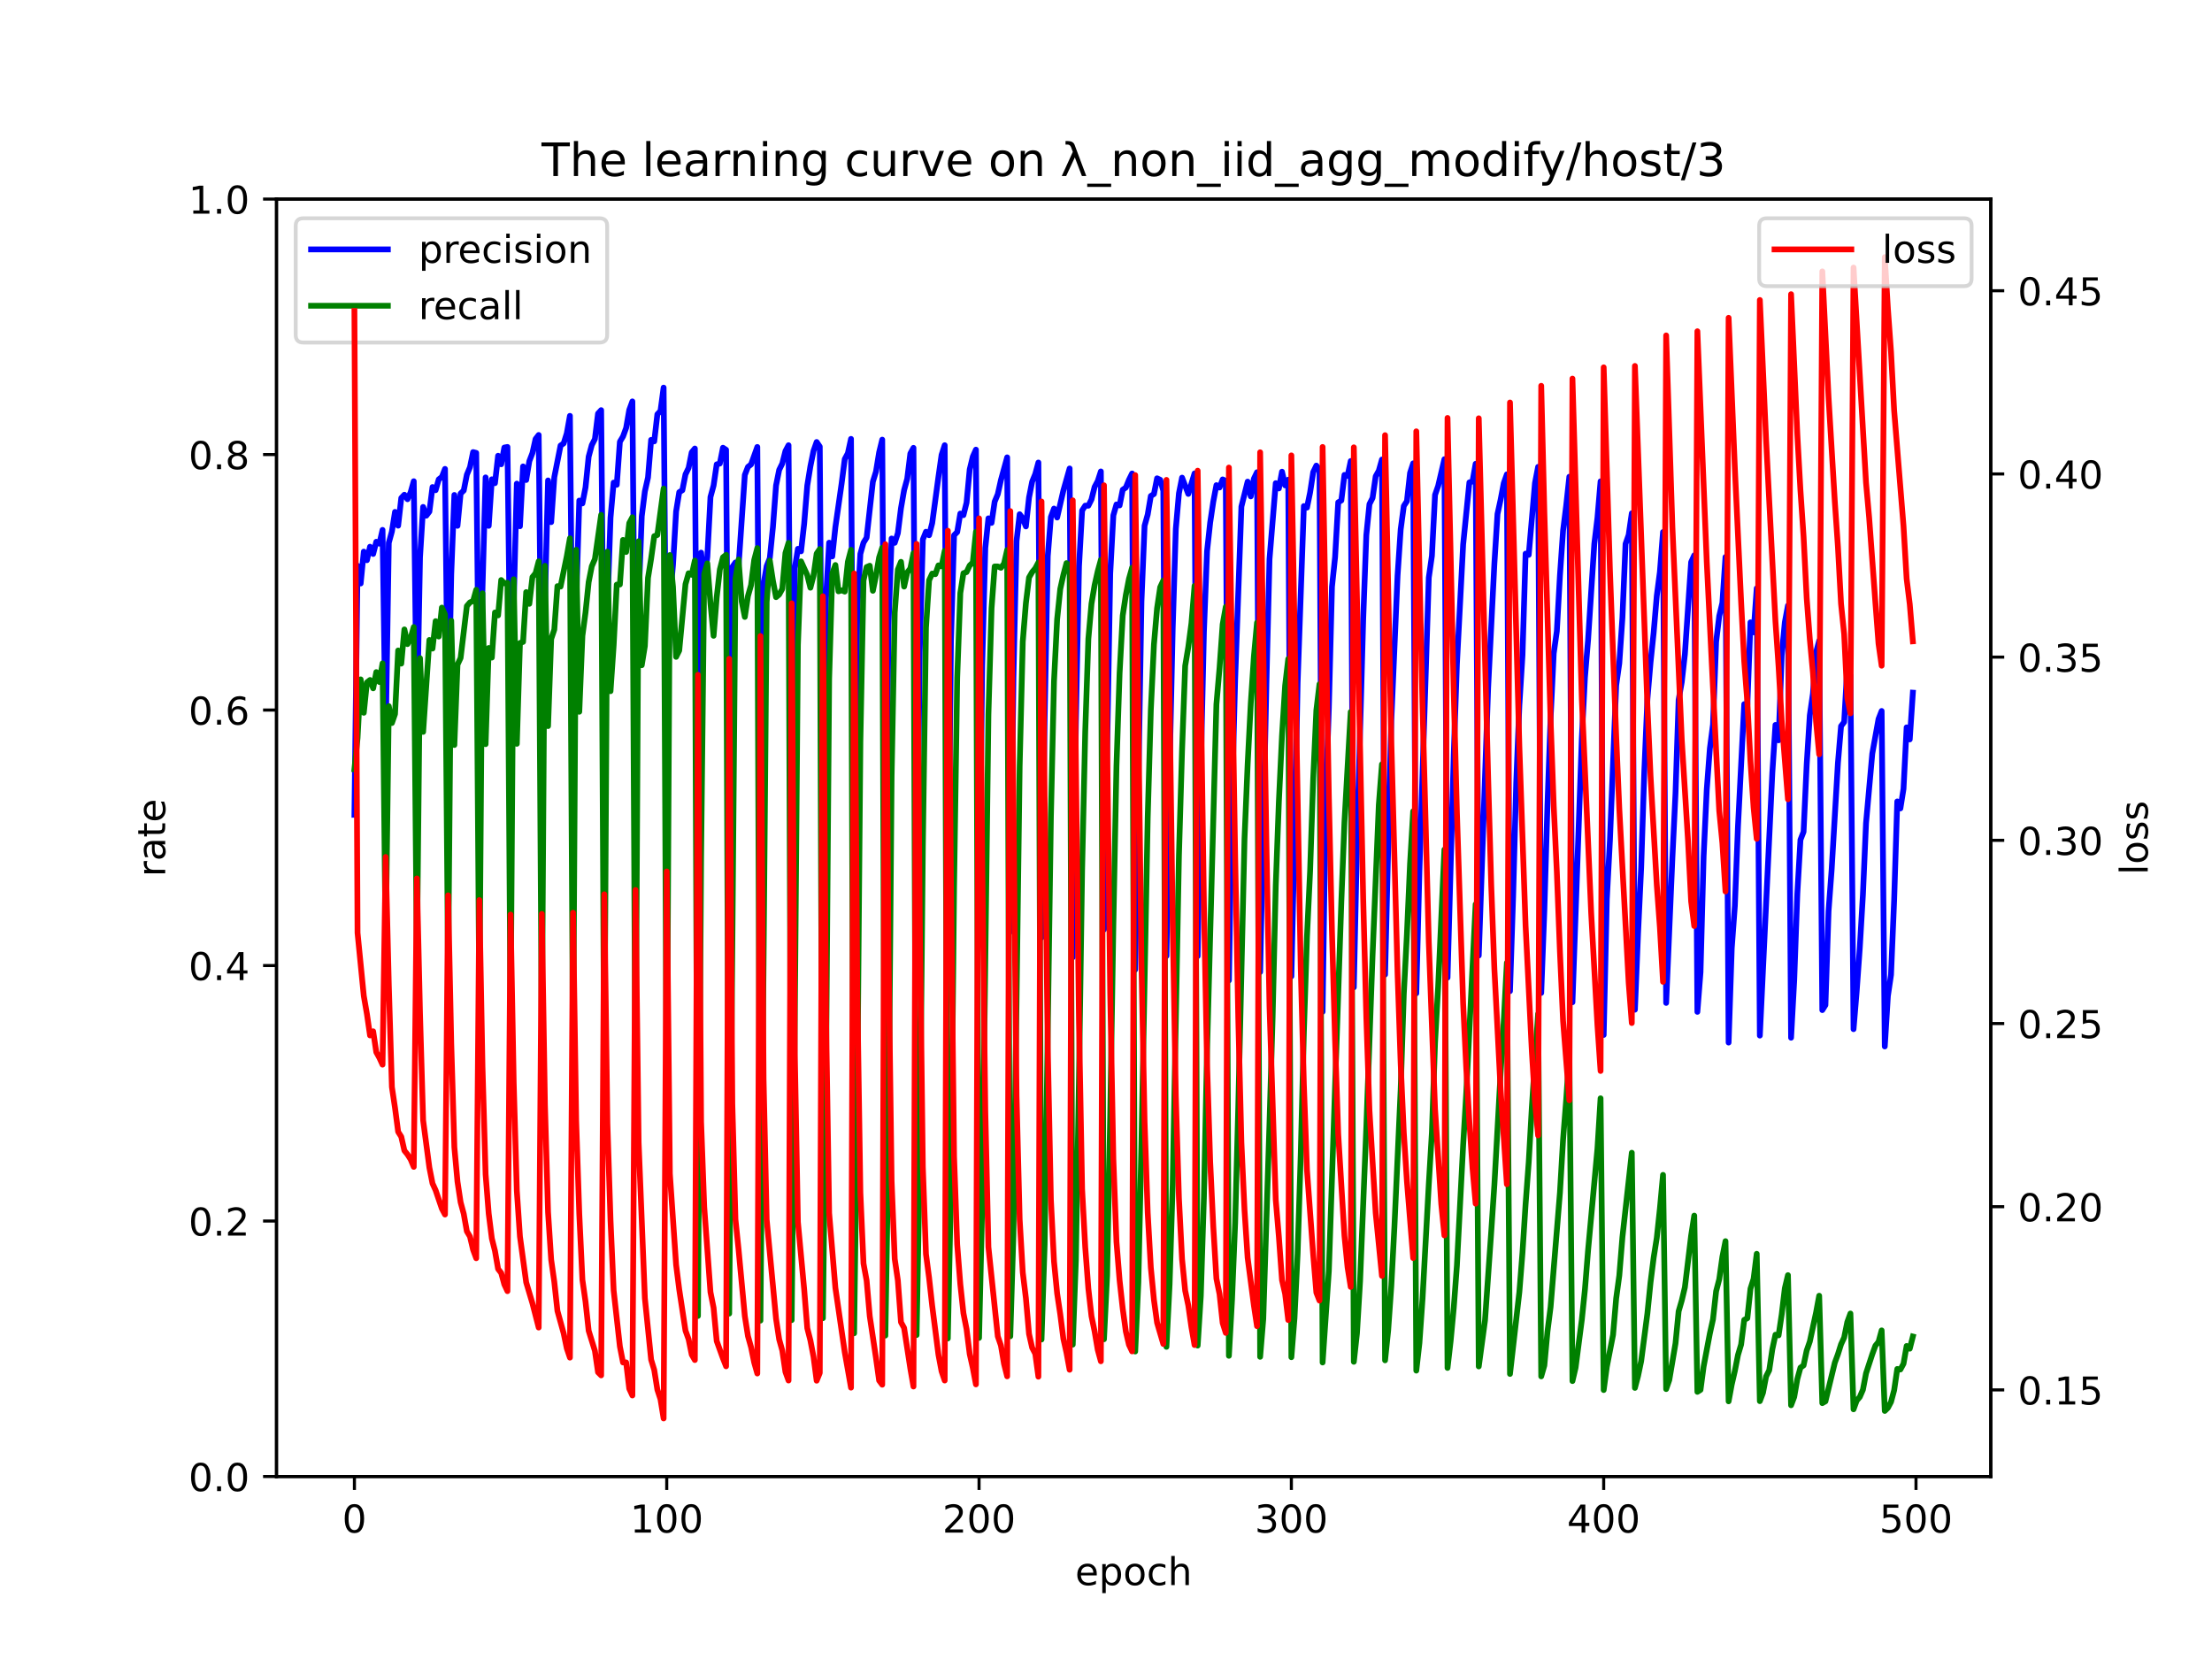 <?xml version="1.0" encoding="utf-8" standalone="no"?>
<!DOCTYPE svg PUBLIC "-//W3C//DTD SVG 1.1//EN"
  "http://www.w3.org/Graphics/SVG/1.1/DTD/svg11.dtd">
<!-- Created with matplotlib (https://matplotlib.org/) -->
<svg height="432pt" version="1.1" viewBox="0 0 576 432" width="576pt" xmlns="http://www.w3.org/2000/svg" xmlns:xlink="http://www.w3.org/1999/xlink">
 <defs>
  <style type="text/css">*{stroke-linecap:butt;stroke-linejoin:round;}</style>
 </defs>
 <g id="figure_1">
  <g id="patch_1">
   <path d="M 0 432 
L 576 432 
L 576 0 
L 0 0 
z
" style="fill:#ffffff;"/>
  </g>
  <g id="axes_1">
   <g id="patch_2">
    <path d="M 72 384.48 
L 518.4 384.48 
L 518.4 51.84 
L 72 51.84 
z
" style="fill:#ffffff;"/>
   </g>
   <g id="matplotlib.axis_1">
    <g id="xtick_1">
     <g id="line2d_1">
      <defs>
       <path d="M 0 0 
L 0 3.5 
" id="m6da5dc5a84" style="stroke:#000000;stroke-width:0.8;"/>
      </defs>
      <g>
       <use style="stroke:#000000;stroke-width:0.8;" x="92.291" xlink:href="#m6da5dc5a84" y="384.48"/>
      </g>
     </g>
     <g id="text_1">
      <!-- 0 -->
      <g transform="translate(89.11 399.078)scale(0.1 -0.1)">
       <defs>
        <path d="M 31.781 66.406 
Q 24.172 66.406 20.328 58.906 
Q 16.5 51.422 16.5 36.375 
Q 16.5 21.391 20.328 13.891 
Q 24.172 6.391 31.781 6.391 
Q 39.453 6.391 43.281 13.891 
Q 47.125 21.391 47.125 36.375 
Q 47.125 51.422 43.281 58.906 
Q 39.453 66.406 31.781 66.406 
z
M 31.781 74.219 
Q 44.047 74.219 50.516 64.516 
Q 56.984 54.828 56.984 36.375 
Q 56.984 17.969 50.516 8.266 
Q 44.047 -1.422 31.781 -1.422 
Q 19.531 -1.422 13.062 8.266 
Q 6.594 17.969 6.594 36.375 
Q 6.594 54.828 13.062 64.516 
Q 19.531 74.219 31.781 74.219 
z
" id="DejaVuSans-48"/>
       </defs>
       <use xlink:href="#DejaVuSans-48"/>
      </g>
     </g>
    </g>
    <g id="xtick_2">
     <g id="line2d_2">
      <g>
       <use style="stroke:#000000;stroke-width:0.8;" x="173.617" xlink:href="#m6da5dc5a84" y="384.48"/>
      </g>
     </g>
     <g id="text_2">
      <!-- 100 -->
      <g transform="translate(164.073 399.078)scale(0.1 -0.1)">
       <defs>
        <path d="M 12.406 8.297 
L 28.516 8.297 
L 28.516 63.922 
L 10.984 60.406 
L 10.984 69.391 
L 28.422 72.906 
L 38.281 72.906 
L 38.281 8.297 
L 54.391 8.297 
L 54.391 0 
L 12.406 0 
z
" id="DejaVuSans-49"/>
       </defs>
       <use xlink:href="#DejaVuSans-49"/>
       <use x="63.623" xlink:href="#DejaVuSans-48"/>
       <use x="127.246" xlink:href="#DejaVuSans-48"/>
      </g>
     </g>
    </g>
    <g id="xtick_3">
     <g id="line2d_3">
      <g>
       <use style="stroke:#000000;stroke-width:0.8;" x="254.943" xlink:href="#m6da5dc5a84" y="384.48"/>
      </g>
     </g>
     <g id="text_3">
      <!-- 200 -->
      <g transform="translate(245.4 399.078)scale(0.1 -0.1)">
       <defs>
        <path d="M 19.188 8.297 
L 53.609 8.297 
L 53.609 0 
L 7.328 0 
L 7.328 8.297 
Q 12.938 14.109 22.625 23.891 
Q 32.328 33.688 34.812 36.531 
Q 39.547 41.844 41.422 45.531 
Q 43.312 49.219 43.312 52.781 
Q 43.312 58.594 39.234 62.25 
Q 35.156 65.922 28.609 65.922 
Q 23.969 65.922 18.812 64.312 
Q 13.672 62.703 7.812 59.422 
L 7.812 69.391 
Q 13.766 71.781 18.938 73 
Q 24.125 74.219 28.422 74.219 
Q 39.75 74.219 46.484 68.547 
Q 53.219 62.891 53.219 53.422 
Q 53.219 48.922 51.531 44.891 
Q 49.859 40.875 45.406 35.406 
Q 44.188 33.984 37.641 27.219 
Q 31.109 20.453 19.188 8.297 
z
" id="DejaVuSans-50"/>
       </defs>
       <use xlink:href="#DejaVuSans-50"/>
       <use x="63.623" xlink:href="#DejaVuSans-48"/>
       <use x="127.246" xlink:href="#DejaVuSans-48"/>
      </g>
     </g>
    </g>
    <g id="xtick_4">
     <g id="line2d_4">
      <g>
       <use style="stroke:#000000;stroke-width:0.8;" x="336.27" xlink:href="#m6da5dc5a84" y="384.48"/>
      </g>
     </g>
     <g id="text_4">
      <!-- 300 -->
      <g transform="translate(326.726 399.078)scale(0.1 -0.1)">
       <defs>
        <path d="M 40.578 39.312 
Q 47.656 37.797 51.625 33 
Q 55.609 28.219 55.609 21.188 
Q 55.609 10.406 48.188 4.484 
Q 40.766 -1.422 27.094 -1.422 
Q 22.516 -1.422 17.656 -0.516 
Q 12.797 0.391 7.625 2.203 
L 7.625 11.719 
Q 11.719 9.328 16.594 8.109 
Q 21.484 6.891 26.812 6.891 
Q 36.078 6.891 40.938 10.547 
Q 45.797 14.203 45.797 21.188 
Q 45.797 27.641 41.281 31.266 
Q 36.766 34.906 28.719 34.906 
L 20.219 34.906 
L 20.219 43.016 
L 29.109 43.016 
Q 36.375 43.016 40.234 45.922 
Q 44.094 48.828 44.094 54.297 
Q 44.094 59.906 40.109 62.906 
Q 36.141 65.922 28.719 65.922 
Q 24.656 65.922 20.016 65.031 
Q 15.375 64.156 9.812 62.312 
L 9.812 71.094 
Q 15.438 72.656 20.344 73.438 
Q 25.25 74.219 29.594 74.219 
Q 40.828 74.219 47.359 69.109 
Q 53.906 64.016 53.906 55.328 
Q 53.906 49.266 50.438 45.094 
Q 46.969 40.922 40.578 39.312 
z
" id="DejaVuSans-51"/>
       </defs>
       <use xlink:href="#DejaVuSans-51"/>
       <use x="63.623" xlink:href="#DejaVuSans-48"/>
       <use x="127.246" xlink:href="#DejaVuSans-48"/>
      </g>
     </g>
    </g>
    <g id="xtick_5">
     <g id="line2d_5">
      <g>
       <use style="stroke:#000000;stroke-width:0.8;" x="417.596" xlink:href="#m6da5dc5a84" y="384.48"/>
      </g>
     </g>
     <g id="text_5">
      <!-- 400 -->
      <g transform="translate(408.052 399.078)scale(0.1 -0.1)">
       <defs>
        <path d="M 37.797 64.312 
L 12.891 25.391 
L 37.797 25.391 
z
M 35.203 72.906 
L 47.609 72.906 
L 47.609 25.391 
L 58.016 25.391 
L 58.016 17.188 
L 47.609 17.188 
L 47.609 0 
L 37.797 0 
L 37.797 17.188 
L 4.891 17.188 
L 4.891 26.703 
z
" id="DejaVuSans-52"/>
       </defs>
       <use xlink:href="#DejaVuSans-52"/>
       <use x="63.623" xlink:href="#DejaVuSans-48"/>
       <use x="127.246" xlink:href="#DejaVuSans-48"/>
      </g>
     </g>
    </g>
    <g id="xtick_6">
     <g id="line2d_6">
      <g>
       <use style="stroke:#000000;stroke-width:0.8;" x="498.922" xlink:href="#m6da5dc5a84" y="384.48"/>
      </g>
     </g>
     <g id="text_6">
      <!-- 500 -->
      <g transform="translate(489.379 399.078)scale(0.1 -0.1)">
       <defs>
        <path d="M 10.797 72.906 
L 49.516 72.906 
L 49.516 64.594 
L 19.828 64.594 
L 19.828 46.734 
Q 21.969 47.469 24.109 47.828 
Q 26.266 48.188 28.422 48.188 
Q 40.625 48.188 47.75 41.5 
Q 54.891 34.812 54.891 23.391 
Q 54.891 11.625 47.562 5.094 
Q 40.234 -1.422 26.906 -1.422 
Q 22.312 -1.422 17.547 -0.641 
Q 12.797 0.141 7.719 1.703 
L 7.719 11.625 
Q 12.109 9.234 16.797 8.062 
Q 21.484 6.891 26.703 6.891 
Q 35.156 6.891 40.078 11.328 
Q 45.016 15.766 45.016 23.391 
Q 45.016 31 40.078 35.438 
Q 35.156 39.891 26.703 39.891 
Q 22.75 39.891 18.812 39.016 
Q 14.891 38.141 10.797 36.281 
z
" id="DejaVuSans-53"/>
       </defs>
       <use xlink:href="#DejaVuSans-53"/>
       <use x="63.623" xlink:href="#DejaVuSans-48"/>
       <use x="127.246" xlink:href="#DejaVuSans-48"/>
      </g>
     </g>
    </g>
    <g id="text_7">
     <!-- epoch -->
     <g transform="translate(279.972 412.757)scale(0.1 -0.1)">
      <defs>
       <path d="M 56.203 29.594 
L 56.203 25.203 
L 14.891 25.203 
Q 15.484 15.922 20.484 11.062 
Q 25.484 6.203 34.422 6.203 
Q 39.594 6.203 44.453 7.469 
Q 49.312 8.734 54.109 11.281 
L 54.109 2.781 
Q 49.266 0.734 44.188 -0.344 
Q 39.109 -1.422 33.891 -1.422 
Q 20.797 -1.422 13.156 6.188 
Q 5.516 13.812 5.516 26.812 
Q 5.516 40.234 12.766 48.109 
Q 20.016 56 32.328 56 
Q 43.359 56 49.781 48.891 
Q 56.203 41.797 56.203 29.594 
z
M 47.219 32.234 
Q 47.125 39.594 43.094 43.984 
Q 39.062 48.391 32.422 48.391 
Q 24.906 48.391 20.391 44.141 
Q 15.875 39.891 15.188 32.172 
z
" id="DejaVuSans-101"/>
       <path d="M 18.109 8.203 
L 18.109 -20.797 
L 9.078 -20.797 
L 9.078 54.688 
L 18.109 54.688 
L 18.109 46.391 
Q 20.953 51.266 25.266 53.625 
Q 29.594 56 35.594 56 
Q 45.562 56 51.781 48.094 
Q 58.016 40.188 58.016 27.297 
Q 58.016 14.406 51.781 6.484 
Q 45.562 -1.422 35.594 -1.422 
Q 29.594 -1.422 25.266 0.953 
Q 20.953 3.328 18.109 8.203 
z
M 48.688 27.297 
Q 48.688 37.203 44.609 42.844 
Q 40.531 48.484 33.406 48.484 
Q 26.266 48.484 22.188 42.844 
Q 18.109 37.203 18.109 27.297 
Q 18.109 17.391 22.188 11.75 
Q 26.266 6.109 33.406 6.109 
Q 40.531 6.109 44.609 11.75 
Q 48.688 17.391 48.688 27.297 
z
" id="DejaVuSans-112"/>
       <path d="M 30.609 48.391 
Q 23.391 48.391 19.188 42.75 
Q 14.984 37.109 14.984 27.297 
Q 14.984 17.484 19.156 11.844 
Q 23.344 6.203 30.609 6.203 
Q 37.797 6.203 41.984 11.859 
Q 46.188 17.531 46.188 27.297 
Q 46.188 37.016 41.984 42.703 
Q 37.797 48.391 30.609 48.391 
z
M 30.609 56 
Q 42.328 56 49.016 48.375 
Q 55.719 40.766 55.719 27.297 
Q 55.719 13.875 49.016 6.219 
Q 42.328 -1.422 30.609 -1.422 
Q 18.844 -1.422 12.172 6.219 
Q 5.516 13.875 5.516 27.297 
Q 5.516 40.766 12.172 48.375 
Q 18.844 56 30.609 56 
z
" id="DejaVuSans-111"/>
       <path d="M 48.781 52.594 
L 48.781 44.188 
Q 44.969 46.297 41.141 47.344 
Q 37.312 48.391 33.406 48.391 
Q 24.656 48.391 19.812 42.844 
Q 14.984 37.312 14.984 27.297 
Q 14.984 17.281 19.812 11.734 
Q 24.656 6.203 33.406 6.203 
Q 37.312 6.203 41.141 7.25 
Q 44.969 8.297 48.781 10.406 
L 48.781 2.094 
Q 45.016 0.344 40.984 -0.531 
Q 36.969 -1.422 32.422 -1.422 
Q 20.062 -1.422 12.781 6.344 
Q 5.516 14.109 5.516 27.297 
Q 5.516 40.672 12.859 48.328 
Q 20.219 56 33.016 56 
Q 37.156 56 41.109 55.141 
Q 45.062 54.297 48.781 52.594 
z
" id="DejaVuSans-99"/>
       <path d="M 54.891 33.016 
L 54.891 0 
L 45.906 0 
L 45.906 32.719 
Q 45.906 40.484 42.875 44.328 
Q 39.844 48.188 33.797 48.188 
Q 26.516 48.188 22.312 43.547 
Q 18.109 38.922 18.109 30.906 
L 18.109 0 
L 9.078 0 
L 9.078 75.984 
L 18.109 75.984 
L 18.109 46.188 
Q 21.344 51.125 25.703 53.562 
Q 30.078 56 35.797 56 
Q 45.219 56 50.047 50.172 
Q 54.891 44.344 54.891 33.016 
z
" id="DejaVuSans-104"/>
      </defs>
      <use xlink:href="#DejaVuSans-101"/>
      <use x="61.523" xlink:href="#DejaVuSans-112"/>
      <use x="125" xlink:href="#DejaVuSans-111"/>
      <use x="186.182" xlink:href="#DejaVuSans-99"/>
      <use x="241.162" xlink:href="#DejaVuSans-104"/>
     </g>
    </g>
   </g>
   <g id="matplotlib.axis_2">
    <g id="ytick_1">
     <g id="line2d_7">
      <defs>
       <path d="M 0 0 
L -3.5 0 
" id="m037c1495c1" style="stroke:#000000;stroke-width:0.8;"/>
      </defs>
      <g>
       <use style="stroke:#000000;stroke-width:0.8;" x="72" xlink:href="#m037c1495c1" y="384.48"/>
      </g>
     </g>
     <g id="text_8">
      <!-- 0.0 -->
      <g transform="translate(49.097 388.279)scale(0.1 -0.1)">
       <defs>
        <path d="M 10.688 12.406 
L 21 12.406 
L 21 0 
L 10.688 0 
z
" id="DejaVuSans-46"/>
       </defs>
       <use xlink:href="#DejaVuSans-48"/>
       <use x="63.623" xlink:href="#DejaVuSans-46"/>
       <use x="95.41" xlink:href="#DejaVuSans-48"/>
      </g>
     </g>
    </g>
    <g id="ytick_2">
     <g id="line2d_8">
      <g>
       <use style="stroke:#000000;stroke-width:0.8;" x="72" xlink:href="#m037c1495c1" y="317.952"/>
      </g>
     </g>
     <g id="text_9">
      <!-- 0.2 -->
      <g transform="translate(49.097 321.751)scale(0.1 -0.1)">
       <use xlink:href="#DejaVuSans-48"/>
       <use x="63.623" xlink:href="#DejaVuSans-46"/>
       <use x="95.41" xlink:href="#DejaVuSans-50"/>
      </g>
     </g>
    </g>
    <g id="ytick_3">
     <g id="line2d_9">
      <g>
       <use style="stroke:#000000;stroke-width:0.8;" x="72" xlink:href="#m037c1495c1" y="251.424"/>
      </g>
     </g>
     <g id="text_10">
      <!-- 0.4 -->
      <g transform="translate(49.097 255.223)scale(0.1 -0.1)">
       <use xlink:href="#DejaVuSans-48"/>
       <use x="63.623" xlink:href="#DejaVuSans-46"/>
       <use x="95.41" xlink:href="#DejaVuSans-52"/>
      </g>
     </g>
    </g>
    <g id="ytick_4">
     <g id="line2d_10">
      <g>
       <use style="stroke:#000000;stroke-width:0.8;" x="72" xlink:href="#m037c1495c1" y="184.896"/>
      </g>
     </g>
     <g id="text_11">
      <!-- 0.6 -->
      <g transform="translate(49.097 188.695)scale(0.1 -0.1)">
       <defs>
        <path d="M 33.016 40.375 
Q 26.375 40.375 22.484 35.828 
Q 18.609 31.297 18.609 23.391 
Q 18.609 15.531 22.484 10.953 
Q 26.375 6.391 33.016 6.391 
Q 39.656 6.391 43.531 10.953 
Q 47.406 15.531 47.406 23.391 
Q 47.406 31.297 43.531 35.828 
Q 39.656 40.375 33.016 40.375 
z
M 52.594 71.297 
L 52.594 62.312 
Q 48.875 64.062 45.094 64.984 
Q 41.312 65.922 37.594 65.922 
Q 27.828 65.922 22.672 59.328 
Q 17.531 52.734 16.797 39.406 
Q 19.672 43.656 24.016 45.922 
Q 28.375 48.188 33.594 48.188 
Q 44.578 48.188 50.953 41.516 
Q 57.328 34.859 57.328 23.391 
Q 57.328 12.156 50.688 5.359 
Q 44.047 -1.422 33.016 -1.422 
Q 20.359 -1.422 13.672 8.266 
Q 6.984 17.969 6.984 36.375 
Q 6.984 53.656 15.188 63.938 
Q 23.391 74.219 37.203 74.219 
Q 40.922 74.219 44.703 73.484 
Q 48.484 72.75 52.594 71.297 
z
" id="DejaVuSans-54"/>
       </defs>
       <use xlink:href="#DejaVuSans-48"/>
       <use x="63.623" xlink:href="#DejaVuSans-46"/>
       <use x="95.41" xlink:href="#DejaVuSans-54"/>
      </g>
     </g>
    </g>
    <g id="ytick_5">
     <g id="line2d_11">
      <g>
       <use style="stroke:#000000;stroke-width:0.8;" x="72" xlink:href="#m037c1495c1" y="118.368"/>
      </g>
     </g>
     <g id="text_12">
      <!-- 0.8 -->
      <g transform="translate(49.097 122.167)scale(0.1 -0.1)">
       <defs>
        <path d="M 31.781 34.625 
Q 24.75 34.625 20.719 30.859 
Q 16.703 27.094 16.703 20.516 
Q 16.703 13.922 20.719 10.156 
Q 24.75 6.391 31.781 6.391 
Q 38.812 6.391 42.859 10.172 
Q 46.922 13.969 46.922 20.516 
Q 46.922 27.094 42.891 30.859 
Q 38.875 34.625 31.781 34.625 
z
M 21.922 38.812 
Q 15.578 40.375 12.031 44.719 
Q 8.5 49.078 8.5 55.328 
Q 8.5 64.062 14.719 69.141 
Q 20.953 74.219 31.781 74.219 
Q 42.672 74.219 48.875 69.141 
Q 55.078 64.062 55.078 55.328 
Q 55.078 49.078 51.531 44.719 
Q 48 40.375 41.703 38.812 
Q 48.828 37.156 52.797 32.312 
Q 56.781 27.484 56.781 20.516 
Q 56.781 9.906 50.312 4.234 
Q 43.844 -1.422 31.781 -1.422 
Q 19.734 -1.422 13.25 4.234 
Q 6.781 9.906 6.781 20.516 
Q 6.781 27.484 10.781 32.312 
Q 14.797 37.156 21.922 38.812 
z
M 18.312 54.391 
Q 18.312 48.734 21.844 45.562 
Q 25.391 42.391 31.781 42.391 
Q 38.141 42.391 41.719 45.562 
Q 45.312 48.734 45.312 54.391 
Q 45.312 60.062 41.719 63.234 
Q 38.141 66.406 31.781 66.406 
Q 25.391 66.406 21.844 63.234 
Q 18.312 60.062 18.312 54.391 
z
" id="DejaVuSans-56"/>
       </defs>
       <use xlink:href="#DejaVuSans-48"/>
       <use x="63.623" xlink:href="#DejaVuSans-46"/>
       <use x="95.41" xlink:href="#DejaVuSans-56"/>
      </g>
     </g>
    </g>
    <g id="ytick_6">
     <g id="line2d_12">
      <g>
       <use style="stroke:#000000;stroke-width:0.8;" x="72" xlink:href="#m037c1495c1" y="51.84"/>
      </g>
     </g>
     <g id="text_13">
      <!-- 1.0 -->
      <g transform="translate(49.097 55.639)scale(0.1 -0.1)">
       <use xlink:href="#DejaVuSans-49"/>
       <use x="63.623" xlink:href="#DejaVuSans-46"/>
       <use x="95.41" xlink:href="#DejaVuSans-48"/>
      </g>
     </g>
    </g>
    <g id="text_14">
     <!-- rate -->
     <g transform="translate(43.017 228.316)rotate(-90)scale(0.1 -0.1)">
      <defs>
       <path d="M 41.109 46.297 
Q 39.594 47.172 37.812 47.578 
Q 36.031 48 33.891 48 
Q 26.266 48 22.188 43.047 
Q 18.109 38.094 18.109 28.812 
L 18.109 0 
L 9.078 0 
L 9.078 54.688 
L 18.109 54.688 
L 18.109 46.188 
Q 20.953 51.172 25.484 53.578 
Q 30.031 56 36.531 56 
Q 37.453 56 38.578 55.875 
Q 39.703 55.766 41.062 55.516 
z
" id="DejaVuSans-114"/>
       <path d="M 34.281 27.484 
Q 23.391 27.484 19.188 25 
Q 14.984 22.516 14.984 16.5 
Q 14.984 11.719 18.141 8.906 
Q 21.297 6.109 26.703 6.109 
Q 34.188 6.109 38.703 11.406 
Q 43.219 16.703 43.219 25.484 
L 43.219 27.484 
z
M 52.203 31.203 
L 52.203 0 
L 43.219 0 
L 43.219 8.297 
Q 40.141 3.328 35.547 0.953 
Q 30.953 -1.422 24.312 -1.422 
Q 15.922 -1.422 10.953 3.297 
Q 6 8.016 6 15.922 
Q 6 25.141 12.172 29.828 
Q 18.359 34.516 30.609 34.516 
L 43.219 34.516 
L 43.219 35.406 
Q 43.219 41.609 39.141 45 
Q 35.062 48.391 27.688 48.391 
Q 23 48.391 18.547 47.266 
Q 14.109 46.141 10.016 43.891 
L 10.016 52.203 
Q 14.938 54.109 19.578 55.047 
Q 24.219 56 28.609 56 
Q 40.484 56 46.344 49.844 
Q 52.203 43.703 52.203 31.203 
z
" id="DejaVuSans-97"/>
       <path d="M 18.312 70.219 
L 18.312 54.688 
L 36.812 54.688 
L 36.812 47.703 
L 18.312 47.703 
L 18.312 18.016 
Q 18.312 11.328 20.141 9.422 
Q 21.969 7.516 27.594 7.516 
L 36.812 7.516 
L 36.812 0 
L 27.594 0 
Q 17.188 0 13.234 3.875 
Q 9.281 7.766 9.281 18.016 
L 9.281 47.703 
L 2.688 47.703 
L 2.688 54.688 
L 9.281 54.688 
L 9.281 70.219 
z
" id="DejaVuSans-116"/>
      </defs>
      <use xlink:href="#DejaVuSans-114"/>
      <use x="41.113" xlink:href="#DejaVuSans-97"/>
      <use x="102.393" xlink:href="#DejaVuSans-116"/>
      <use x="141.602" xlink:href="#DejaVuSans-101"/>
     </g>
    </g>
   </g>
   <g id="line2d_13">
    <path clip-path="url(#pbbb8d6bf92)" d="M 92.291 212.177 
L 93.104 147.323 
L 93.917 151.94 
L 94.731 143.638 
L 95.544 145.875 
L 96.357 142.365 
L 97.17 144.25 
L 97.984 141.071 
L 98.797 141.566 
L 99.61 137.988 
L 100.424 192.395 
L 101.237 141.354 
L 102.05 138.403 
L 102.863 133.297 
L 103.677 136.888 
L 104.49 129.685 
L 105.303 128.827 
L 106.116 129.994 
L 106.93 128.18 
L 107.743 125.31 
L 108.556 188.549 
L 109.369 145.118 
L 110.183 132.004 
L 110.996 134.293 
L 111.809 133.229 
L 112.622 126.826 
L 113.436 127.645 
L 114.249 124.829 
L 115.062 124.188 
L 115.876 122.102 
L 116.689 191.13 
L 117.502 149.481 
L 118.315 128.887 
L 119.129 136.926 
L 119.942 128.509 
L 120.755 127.733 
L 121.568 123.612 
L 122.382 121.652 
L 123.195 117.723 
L 124.008 117.933 
L 124.821 191.758 
L 125.635 153.376 
L 126.448 124.314 
L 127.261 136.93 
L 128.074 124.812 
L 128.888 125.817 
L 129.701 118.678 
L 130.514 120.898 
L 131.328 116.54 
L 132.141 116.386 
L 132.954 180.035 
L 133.767 157.252 
L 134.581 125.934 
L 135.394 137.035 
L 136.207 121.455 
L 137.02 124.988 
L 137.834 120.094 
L 138.647 117.974 
L 139.46 114.31 
L 140.273 113.268 
L 141.087 188.642 
L 142.713 125.105 
L 143.526 135.96 
L 144.34 124.258 
L 145.966 116.028 
L 146.78 115.454 
L 147.593 112.837 
L 148.406 108.288 
L 149.219 189.066 
L 150.033 157.278 
L 150.846 130.346 
L 151.659 131.089 
L 152.472 126.901 
L 153.286 118.907 
L 154.099 115.9 
L 154.912 114.325 
L 155.725 107.688 
L 156.539 106.802 
L 157.352 196.203 
L 158.165 158.502 
L 158.978 134.8 
L 159.792 125.673 
L 160.605 126.241 
L 161.418 115.021 
L 162.232 113.665 
L 163.045 111.439 
L 163.858 106.744 
L 164.671 104.522 
L 165.485 195.059 
L 166.298 156.286 
L 167.111 134.439 
L 167.924 127.962 
L 168.738 124.334 
L 169.551 114.54 
L 170.364 114.936 
L 171.177 107.884 
L 171.991 107.015 
L 172.804 100.932 
L 173.617 195.608 
L 174.43 156.314 
L 175.244 147.116 
L 176.057 133.187 
L 176.87 128.161 
L 177.684 127.662 
L 178.497 123.537 
L 179.31 121.847 
L 180.123 117.774 
L 180.937 116.793 
L 181.75 221.803 
L 182.563 143.9 
L 183.376 152.21 
L 184.19 144.974 
L 185.003 129.429 
L 185.816 126.436 
L 186.629 120.913 
L 187.443 120.711 
L 188.256 116.59 
L 189.069 117.121 
L 189.882 227.184 
L 190.696 147.639 
L 191.509 146.465 
L 192.322 147.434 
L 193.949 123.677 
L 194.762 121.585 
L 195.575 120.937 
L 197.202 116.388 
L 198.015 232.393 
L 198.828 152.116 
L 199.642 147.407 
L 200.455 145.343 
L 201.268 137.254 
L 202.081 126.428 
L 202.895 122.361 
L 203.708 120.707 
L 204.521 117.467 
L 205.334 115.936 
L 206.148 231.219 
L 206.961 147.996 
L 207.774 142.912 
L 208.588 143.558 
L 209.401 136.375 
L 210.214 126.428 
L 211.027 121.422 
L 211.841 117.408 
L 212.654 115.096 
L 213.467 116.295 
L 214.28 231.241 
L 215.094 155.781 
L 215.907 141.314 
L 216.72 144.893 
L 217.533 137.251 
L 219.16 125.889 
L 219.973 119.543 
L 220.786 118.017 
L 221.6 114.287 
L 222.413 238.661 
L 223.226 159.157 
L 224.039 144.23 
L 224.853 141.316 
L 225.666 140.006 
L 227.293 125.435 
L 228.106 122.796 
L 228.919 117.823 
L 229.732 114.481 
L 230.546 240.439 
L 231.359 162.793 
L 232.172 140.226 
L 232.985 141.351 
L 233.799 138.837 
L 234.612 132.34 
L 235.425 127.638 
L 236.238 124.671 
L 237.052 118.094 
L 237.865 116.62 
L 238.678 241.343 
L 239.491 169.762 
L 240.305 140.487 
L 241.118 138.461 
L 241.931 139.37 
L 242.745 136.213 
L 244.371 124.164 
L 245.184 118.458 
L 245.998 115.932 
L 246.811 243.949 
L 247.624 166.83 
L 248.437 139.377 
L 249.251 138.554 
L 250.064 133.728 
L 250.877 134.145 
L 251.69 130.882 
L 252.504 122.253 
L 253.317 118.91 
L 254.13 117.087 
L 254.943 242.94 
L 255.757 173.318 
L 256.57 142.678 
L 257.383 134.975 
L 258.197 136.158 
L 259.01 130.626 
L 259.823 128.679 
L 260.636 125.021 
L 262.263 119.095 
L 263.076 242.602 
L 263.889 176.472 
L 264.703 140.883 
L 265.516 133.898 
L 266.329 135.028 
L 267.142 137.084 
L 267.956 129.568 
L 268.769 125.43 
L 269.582 123.439 
L 270.395 120.438 
L 271.209 244.122 
L 272.022 186.988 
L 272.835 144.821 
L 273.649 134.641 
L 274.462 132.429 
L 275.275 134.764 
L 276.902 127.734 
L 278.528 121.989 
L 279.341 249.283 
L 280.155 188.264 
L 280.968 147.465 
L 281.781 132.937 
L 282.594 131.668 
L 283.408 131.688 
L 284.221 130.059 
L 285.034 126.798 
L 285.847 125.273 
L 286.661 122.759 
L 287.474 242.053 
L 289.101 149.326 
L 289.914 134.195 
L 290.727 131.353 
L 291.54 131.615 
L 292.354 127.526 
L 293.167 126.963 
L 293.98 124.949 
L 294.793 123.295 
L 295.607 252.486 
L 297.233 156.62 
L 298.046 136.907 
L 298.86 133.993 
L 299.673 129.154 
L 300.486 128.642 
L 301.299 124.55 
L 302.113 124.937 
L 302.926 127.789 
L 303.739 248.936 
L 304.553 200.651 
L 305.366 163.679 
L 306.179 137.719 
L 306.992 128.45 
L 307.806 124.375 
L 309.432 128.615 
L 311.059 123.274 
L 311.872 248.966 
L 312.685 200.177 
L 313.498 164.488 
L 314.312 143.521 
L 315.125 136.092 
L 315.938 130.621 
L 316.751 126.331 
L 317.565 126.952 
L 318.378 124.837 
L 319.191 125.212 
L 320.005 255.303 
L 320.818 207.594 
L 321.631 176.818 
L 323.258 131.917 
L 324.884 125.416 
L 325.697 129.257 
L 326.511 124.646 
L 327.324 122.97 
L 328.137 253.102 
L 329.764 178.169 
L 330.577 145.59 
L 332.203 125.815 
L 333.017 127.194 
L 333.83 122.826 
L 334.643 126.4 
L 335.457 124.908 
L 336.27 254.239 
L 337.083 218.686 
L 337.896 177.831 
L 339.523 131.777 
L 340.336 132.18 
L 341.149 128.228 
L 341.963 122.92 
L 342.776 121.237 
L 343.589 122.295 
L 344.402 263.461 
L 345.216 208.216 
L 346.029 184.388 
L 346.842 152.789 
L 347.655 145.061 
L 348.469 130.807 
L 349.282 130.322 
L 350.095 123.663 
L 350.909 123.914 
L 351.722 120.051 
L 352.535 257.098 
L 353.348 219.824 
L 354.975 161.147 
L 355.788 139.341 
L 356.601 131.274 
L 357.415 129.66 
L 358.228 124.029 
L 359.041 122.562 
L 359.854 119.661 
L 360.668 253.778 
L 362.294 187.621 
L 363.921 149.897 
L 364.734 137.866 
L 365.547 131.758 
L 366.361 130.51 
L 367.174 123.159 
L 367.987 120.652 
L 368.8 258.67 
L 369.614 226.829 
L 372.053 150.427 
L 372.867 144.715 
L 373.68 128.873 
L 374.493 126.544 
L 376.12 119.573 
L 376.933 254.576 
L 378.559 196.407 
L 379.373 172.97 
L 380.999 141.797 
L 382.626 125.613 
L 383.439 125.382 
L 384.252 120.773 
L 385.066 248.824 
L 387.505 179.108 
L 389.132 146.787 
L 389.945 133.841 
L 390.758 130.105 
L 391.572 125.823 
L 392.385 123.522 
L 393.198 258.093 
L 394.011 233.461 
L 394.825 203.853 
L 395.638 183.608 
L 396.451 170.628 
L 397.264 144.165 
L 398.078 144.481 
L 399.704 125.782 
L 400.518 121.568 
L 401.331 258.561 
L 402.144 237.025 
L 402.957 209.58 
L 403.771 187.088 
L 404.584 170.151 
L 405.397 164.346 
L 406.21 149.796 
L 407.024 138.157 
L 407.837 131.639 
L 408.65 124.137 
L 409.463 260.99 
L 411.903 192.239 
L 412.716 176.396 
L 413.53 166.644 
L 415.156 141.623 
L 415.97 134.852 
L 416.783 125.335 
L 417.596 269.5 
L 418.409 234.188 
L 419.223 218.817 
L 420.849 178.475 
L 421.662 172.729 
L 422.476 160.837 
L 423.289 141.623 
L 424.102 139.293 
L 424.915 133.651 
L 425.729 262.922 
L 426.542 243.054 
L 427.355 225.974 
L 428.168 201.022 
L 428.982 182.05 
L 429.795 172.496 
L 430.608 164.754 
L 431.422 155.154 
L 432.235 148.907 
L 433.048 138.535 
L 433.861 261.156 
L 435.488 223.365 
L 436.301 206.528 
L 437.114 182.251 
L 437.928 177.576 
L 438.741 170.369 
L 440.367 146.369 
L 441.181 144.593 
L 441.994 263.484 
L 442.807 253.143 
L 443.62 222.943 
L 444.434 205.621 
L 445.247 194.908 
L 446.06 188.642 
L 446.874 167.146 
L 447.687 160.404 
L 448.5 156.991 
L 449.313 145.037 
L 450.127 271.479 
L 450.94 246.952 
L 451.753 235.863 
L 452.566 215.172 
L 454.193 183.355 
L 455.006 183.532 
L 455.819 162.056 
L 456.633 164.666 
L 457.446 153.196 
L 458.259 269.663 
L 461.512 201.215 
L 462.326 188.764 
L 463.139 192.778 
L 463.952 170.644 
L 464.765 162.051 
L 465.579 157.687 
L 466.392 270.221 
L 467.205 255.315 
L 468.018 232.727 
L 468.832 218.694 
L 469.645 216.596 
L 470.458 199.102 
L 471.271 186.255 
L 472.085 180.603 
L 472.898 169.882 
L 473.711 166.832 
L 474.524 263.026 
L 475.338 261.725 
L 476.151 237.27 
L 476.964 226.343 
L 478.591 198.722 
L 479.404 189.089 
L 480.217 188.021 
L 481.031 173.773 
L 481.844 175.87 
L 482.657 267.991 
L 483.47 258.196 
L 484.284 246.838 
L 485.097 232.997 
L 485.91 214.359 
L 487.537 196.25 
L 489.163 187.233 
L 489.976 185.138 
L 490.79 272.495 
L 491.603 259.352 
L 492.416 253.843 
L 493.23 234.414 
L 494.043 208.695 
L 494.856 210.513 
L 495.669 205.423 
L 496.483 189.405 
L 497.296 192.547 
L 498.109 180.369 
L 498.109 180.369 
" style="fill:none;stroke:#0000ff;stroke-linecap:square;stroke-width:1.5;"/>
   </g>
   <g id="line2d_14">
    <path clip-path="url(#pbbb8d6bf92)" d="M 92.291 200.329 
L 93.104 192.173 
L 93.917 176.91 
L 94.731 185.607 
L 95.544 177.697 
L 96.357 177.067 
L 97.17 179.24 
L 97.984 175.013 
L 98.797 177.593 
L 99.61 172.735 
L 100.424 246.14 
L 101.237 183.87 
L 102.05 188.276 
L 102.863 185.926 
L 103.677 169.386 
L 104.49 172.805 
L 105.303 163.898 
L 106.116 167.72 
L 106.93 166.124 
L 107.743 163.278 
L 108.556 249.795 
L 109.369 171.383 
L 110.183 190.587 
L 111.809 166.646 
L 112.622 168.891 
L 113.436 161.745 
L 114.249 165.751 
L 115.062 158.216 
L 115.876 160.004 
L 116.689 253.713 
L 117.502 161.635 
L 118.315 193.997 
L 119.129 173.067 
L 119.942 171.336 
L 121.568 157.81 
L 122.382 156.854 
L 123.195 156.509 
L 124.008 153.584 
L 124.821 261.207 
L 125.635 154.504 
L 126.448 193.777 
L 127.261 168.735 
L 128.074 171.237 
L 128.888 159.489 
L 129.701 160.25 
L 130.514 151.042 
L 131.328 151.903 
L 132.141 151.746 
L 132.954 265.436 
L 133.767 150.838 
L 134.581 193.688 
L 135.394 167.435 
L 136.207 167.15 
L 137.02 154.181 
L 137.834 157.233 
L 138.647 150.269 
L 139.46 149.269 
L 140.273 146.167 
L 141.087 270.727 
L 141.9 147.325 
L 142.713 189.071 
L 143.526 166.39 
L 144.34 163.941 
L 145.153 152.632 
L 145.966 152.752 
L 147.593 144.839 
L 148.406 140.168 
L 149.219 276.27 
L 150.033 143.169 
L 150.846 185.34 
L 151.659 165.564 
L 152.472 159.464 
L 153.286 151.566 
L 154.099 147.448 
L 154.912 145.573 
L 156.539 134.071 
L 157.352 281.528 
L 158.165 143.647 
L 158.978 179.985 
L 159.792 168.083 
L 160.605 152.231 
L 161.418 152.202 
L 162.232 140.596 
L 163.045 143.734 
L 163.858 136.212 
L 164.671 134.691 
L 165.485 286.89 
L 166.298 140.936 
L 167.111 173.222 
L 167.924 168.216 
L 168.738 150.48 
L 169.551 145.455 
L 170.364 139.615 
L 171.177 139.303 
L 172.804 127.223 
L 173.617 291.233 
L 174.43 144.534 
L 175.244 152.802 
L 176.057 171.046 
L 176.87 169.406 
L 178.497 152.136 
L 179.31 149.271 
L 180.123 149.677 
L 180.937 145.967 
L 181.75 342.673 
L 182.563 223.069 
L 183.376 149.474 
L 184.19 146.706 
L 185.003 157.121 
L 185.816 165.562 
L 186.629 155.534 
L 187.443 148.312 
L 188.256 145.125 
L 189.069 144.473 
L 189.882 342.061 
L 191.509 150.753 
L 192.322 145.699 
L 193.136 156.608 
L 193.949 160.65 
L 194.762 155.235 
L 195.575 152.356 
L 196.389 145.822 
L 197.202 142.718 
L 198.015 343.884 
L 199.642 156.721 
L 200.455 145.964 
L 201.268 151.221 
L 202.081 155.497 
L 202.895 154.816 
L 203.708 153.352 
L 204.521 144.019 
L 205.334 141.366 
L 206.148 343.759 
L 206.961 265.275 
L 207.774 167.944 
L 208.588 146.181 
L 210.214 149.767 
L 211.027 153.044 
L 211.841 149.92 
L 212.654 144.157 
L 213.467 142.964 
L 214.28 343.252 
L 215.094 278.547 
L 215.907 176.768 
L 216.72 149.325 
L 217.533 147.13 
L 218.347 153.985 
L 219.16 153.712 
L 219.973 154.052 
L 220.786 146.283 
L 221.6 143.18 
L 222.413 347.188 
L 223.226 286.028 
L 224.039 193.093 
L 224.853 151.124 
L 225.666 147.66 
L 226.479 147.313 
L 227.293 153.844 
L 228.106 149.896 
L 228.919 145.167 
L 229.732 142.631 
L 230.546 347.784 
L 231.359 298.266 
L 232.172 202.176 
L 232.985 159.579 
L 233.799 148.31 
L 234.612 146.298 
L 235.425 152.749 
L 236.238 149.079 
L 237.052 148.015 
L 237.865 144.049 
L 238.678 347.643 
L 239.491 303.101 
L 240.305 220.379 
L 241.118 163.467 
L 241.931 151.112 
L 242.745 149.352 
L 243.558 149.516 
L 244.371 147.22 
L 245.184 147.462 
L 245.998 143.444 
L 246.811 348.539 
L 247.624 309.592 
L 248.437 230.783 
L 249.251 176.518 
L 250.064 154.431 
L 250.877 149.267 
L 251.69 148.965 
L 252.504 147.249 
L 253.317 146.464 
L 254.13 138.498 
L 254.943 348.391 
L 255.757 314.117 
L 257.383 186.043 
L 258.197 158.405 
L 259.01 147.501 
L 259.823 147.502 
L 260.636 147.85 
L 261.45 146.765 
L 262.263 143.218 
L 263.076 347.972 
L 263.889 321.32 
L 265.516 199.49 
L 266.329 167.063 
L 267.142 157.065 
L 267.956 150.378 
L 268.769 148.974 
L 269.582 147.994 
L 270.395 146.467 
L 271.209 348.808 
L 272.022 324.008 
L 273.649 212.799 
L 274.462 177.397 
L 275.275 161.291 
L 276.088 153.368 
L 276.902 149.699 
L 277.715 146.631 
L 278.528 147.527 
L 279.341 350.138 
L 280.155 328.131 
L 280.968 280.801 
L 281.781 226.364 
L 282.594 190.529 
L 283.408 166.369 
L 284.221 157.197 
L 285.034 152.387 
L 285.847 148.755 
L 286.661 145.789 
L 287.474 348.743 
L 288.287 332.121 
L 289.101 290.396 
L 289.914 240.721 
L 290.727 199.473 
L 291.54 175.312 
L 292.354 160.302 
L 293.167 154.939 
L 293.98 150.72 
L 294.793 147.814 
L 295.607 351.929 
L 296.42 333.935 
L 297.233 297.807 
L 298.86 212.927 
L 299.673 184.863 
L 300.486 167.815 
L 301.299 158.394 
L 302.113 152.905 
L 302.926 151.152 
L 303.739 350.713 
L 304.553 334.546 
L 305.366 308.389 
L 306.992 222.815 
L 307.806 195.308 
L 308.619 173.377 
L 309.432 168.479 
L 310.245 162.281 
L 311.059 152.569 
L 311.872 350.389 
L 312.685 337.432 
L 313.498 311.684 
L 314.312 273.7 
L 316.751 183.406 
L 317.565 173.962 
L 318.378 162.559 
L 319.191 158.005 
L 320.005 353.049 
L 320.818 338.348 
L 321.631 318.422 
L 322.444 288.36 
L 324.071 218.378 
L 324.884 199.043 
L 325.697 183.206 
L 326.511 170.971 
L 327.324 162.151 
L 328.137 353.31 
L 328.95 343.464 
L 330.577 292.399 
L 331.39 264.764 
L 332.203 230.638 
L 333.017 208.716 
L 333.83 191.59 
L 334.643 178.557 
L 335.457 171.582 
L 336.27 353.412 
L 337.083 343.205 
L 337.896 326.431 
L 338.71 300.744 
L 339.523 268.742 
L 340.336 243.861 
L 341.149 226.839 
L 341.963 202.534 
L 342.776 184.946 
L 343.589 178.159 
L 344.402 354.786 
L 346.029 330.932 
L 349.282 234.77 
L 350.095 214.075 
L 351.722 185.374 
L 352.535 354.605 
L 353.348 347.219 
L 354.162 333.583 
L 355.788 293.551 
L 357.415 248.686 
L 359.041 209.593 
L 359.854 199.014 
L 360.668 354.228 
L 361.481 346.405 
L 362.294 334.8 
L 363.107 319.404 
L 364.734 283.704 
L 365.547 258.844 
L 366.361 243.249 
L 367.174 224.949 
L 367.987 211.258 
L 368.8 356.906 
L 369.614 349.722 
L 370.427 338.14 
L 372.053 308.392 
L 372.867 294.841 
L 373.68 271.53 
L 374.493 256.949 
L 376.12 221.229 
L 376.933 356.202 
L 377.746 349.146 
L 378.559 340.502 
L 379.373 329.566 
L 380.999 298.229 
L 381.812 284.59 
L 384.252 235.471 
L 385.066 355.816 
L 386.692 343.825 
L 388.319 320.683 
L 389.132 308.561 
L 390.758 279.307 
L 391.572 265.959 
L 392.385 250.71 
L 393.198 357.774 
L 395.638 336.447 
L 396.451 326.186 
L 397.264 313.521 
L 398.078 302.609 
L 398.891 288.326 
L 400.518 264.02 
L 401.331 358.405 
L 402.144 355.568 
L 402.957 346.749 
L 403.771 340.335 
L 406.21 310.513 
L 407.024 296.727 
L 407.837 286.329 
L 408.65 274.419 
L 409.463 359.625 
L 410.277 356.152 
L 411.903 343.658 
L 412.716 335.774 
L 413.53 325.61 
L 415.156 307.983 
L 415.97 299.126 
L 416.783 285.995 
L 417.596 361.962 
L 418.409 355.921 
L 420.036 347.575 
L 420.849 338.11 
L 421.662 332.152 
L 422.476 322.149 
L 424.915 300.169 
L 425.729 361.406 
L 426.542 358.311 
L 427.355 354.433 
L 428.982 342.001 
L 429.795 333.95 
L 430.608 327.516 
L 431.422 322.34 
L 432.235 314.719 
L 433.048 305.939 
L 433.861 361.711 
L 434.675 359.36 
L 436.301 349.796 
L 437.114 341.45 
L 437.928 338.642 
L 438.741 335.204 
L 440.367 321.75 
L 441.181 316.543 
L 441.994 362.432 
L 442.807 361.917 
L 443.62 355.835 
L 445.247 347.225 
L 446.06 343.559 
L 446.874 336.238 
L 447.687 333.123 
L 448.5 327.293 
L 449.313 323.195 
L 450.127 364.904 
L 450.94 360.507 
L 451.753 356.989 
L 452.566 352.844 
L 453.38 350.107 
L 454.193 343.691 
L 455.006 343.27 
L 455.819 335.587 
L 456.633 333.011 
L 457.446 326.489 
L 458.259 364.854 
L 459.072 362.69 
L 459.886 358.434 
L 460.699 356.825 
L 461.512 351.345 
L 462.326 347.553 
L 463.139 347.732 
L 463.952 342.279 
L 464.765 335.461 
L 465.579 332.048 
L 466.392 365.926 
L 467.205 363.77 
L 468.018 359.12 
L 468.832 356.135 
L 469.645 355.551 
L 470.458 351.679 
L 471.271 349.341 
L 472.898 341.79 
L 473.711 337.407 
L 474.524 365.374 
L 475.338 364.907 
L 477.778 354.85 
L 478.591 352.639 
L 479.404 350.049 
L 480.217 348.289 
L 481.031 344.269 
L 481.844 342.037 
L 482.657 366.98 
L 483.47 364.733 
L 484.284 363.771 
L 485.097 361.892 
L 485.91 357.622 
L 487.537 352.643 
L 488.35 350.423 
L 489.163 349.417 
L 489.976 346.429 
L 490.79 367.403 
L 491.603 366.599 
L 492.416 365.051 
L 493.23 362.02 
L 494.043 356.472 
L 494.856 356.617 
L 495.669 355.115 
L 496.483 350.487 
L 497.296 351.202 
L 498.109 348.029 
L 498.109 348.029 
" style="fill:none;stroke:#008000;stroke-linecap:square;stroke-width:1.5;"/>
   </g>
   <g id="patch_3">
    <path d="M 72 384.48 
L 72 51.84 
" style="fill:none;stroke:#000000;stroke-linecap:square;stroke-linejoin:miter;stroke-width:0.8;"/>
   </g>
   <g id="patch_4">
    <path d="M 518.4 384.48 
L 518.4 51.84 
" style="fill:none;stroke:#000000;stroke-linecap:square;stroke-linejoin:miter;stroke-width:0.8;"/>
   </g>
   <g id="patch_5">
    <path d="M 72 384.48 
L 518.4 384.48 
" style="fill:none;stroke:#000000;stroke-linecap:square;stroke-linejoin:miter;stroke-width:0.8;"/>
   </g>
   <g id="patch_6">
    <path d="M 72 51.84 
L 518.4 51.84 
" style="fill:none;stroke:#000000;stroke-linecap:square;stroke-linejoin:miter;stroke-width:0.8;"/>
   </g>
   <g id="legend_1">
    <g id="patch_7">
     <path d="M 79 89.196 
L 156.108 89.196 
Q 158.108 89.196 158.108 87.196 
L 158.108 58.84 
Q 158.108 56.84 156.108 56.84 
L 79 56.84 
Q 77 56.84 77 58.84 
L 77 87.196 
Q 77 89.196 79 89.196 
z
" style="fill:#ffffff;opacity:0.8;stroke:#cccccc;stroke-linejoin:miter;"/>
    </g>
    <g id="line2d_15">
     <path d="M 81 64.938 
L 101 64.938 
" style="fill:none;stroke:#0000ff;stroke-linecap:square;stroke-width:1.5;"/>
    </g>
    <g id="line2d_16"/>
    <g id="text_15">
     <!-- precision -->
     <g transform="translate(109 68.438)scale(0.1 -0.1)">
      <defs>
       <path d="M 9.422 54.688 
L 18.406 54.688 
L 18.406 0 
L 9.422 0 
z
M 9.422 75.984 
L 18.406 75.984 
L 18.406 64.594 
L 9.422 64.594 
z
" id="DejaVuSans-105"/>
       <path d="M 44.281 53.078 
L 44.281 44.578 
Q 40.484 46.531 36.375 47.5 
Q 32.281 48.484 27.875 48.484 
Q 21.188 48.484 17.844 46.438 
Q 14.5 44.391 14.5 40.281 
Q 14.5 37.156 16.891 35.375 
Q 19.281 33.594 26.516 31.984 
L 29.594 31.297 
Q 39.156 29.25 43.188 25.516 
Q 47.219 21.781 47.219 15.094 
Q 47.219 7.469 41.188 3.016 
Q 35.156 -1.422 24.609 -1.422 
Q 20.219 -1.422 15.453 -0.562 
Q 10.688 0.297 5.422 2 
L 5.422 11.281 
Q 10.406 8.688 15.234 7.391 
Q 20.062 6.109 24.812 6.109 
Q 31.156 6.109 34.562 8.281 
Q 37.984 10.453 37.984 14.406 
Q 37.984 18.062 35.516 20.016 
Q 33.062 21.969 24.703 23.781 
L 21.578 24.516 
Q 13.234 26.266 9.516 29.906 
Q 5.812 33.547 5.812 39.891 
Q 5.812 47.609 11.281 51.797 
Q 16.75 56 26.812 56 
Q 31.781 56 36.172 55.266 
Q 40.578 54.547 44.281 53.078 
z
" id="DejaVuSans-115"/>
       <path d="M 54.891 33.016 
L 54.891 0 
L 45.906 0 
L 45.906 32.719 
Q 45.906 40.484 42.875 44.328 
Q 39.844 48.188 33.797 48.188 
Q 26.516 48.188 22.312 43.547 
Q 18.109 38.922 18.109 30.906 
L 18.109 0 
L 9.078 0 
L 9.078 54.688 
L 18.109 54.688 
L 18.109 46.188 
Q 21.344 51.125 25.703 53.562 
Q 30.078 56 35.797 56 
Q 45.219 56 50.047 50.172 
Q 54.891 44.344 54.891 33.016 
z
" id="DejaVuSans-110"/>
      </defs>
      <use xlink:href="#DejaVuSans-112"/>
      <use x="63.477" xlink:href="#DejaVuSans-114"/>
      <use x="102.34" xlink:href="#DejaVuSans-101"/>
      <use x="163.863" xlink:href="#DejaVuSans-99"/>
      <use x="218.844" xlink:href="#DejaVuSans-105"/>
      <use x="246.627" xlink:href="#DejaVuSans-115"/>
      <use x="298.727" xlink:href="#DejaVuSans-105"/>
      <use x="326.51" xlink:href="#DejaVuSans-111"/>
      <use x="387.691" xlink:href="#DejaVuSans-110"/>
     </g>
    </g>
    <g id="line2d_17">
     <path d="M 81 79.617 
L 101 79.617 
" style="fill:none;stroke:#008000;stroke-linecap:square;stroke-width:1.5;"/>
    </g>
    <g id="line2d_18"/>
    <g id="text_16">
     <!-- recall -->
     <g transform="translate(109 83.117)scale(0.1 -0.1)">
      <defs>
       <path d="M 9.422 75.984 
L 18.406 75.984 
L 18.406 0 
L 9.422 0 
z
" id="DejaVuSans-108"/>
      </defs>
      <use xlink:href="#DejaVuSans-114"/>
      <use x="38.863" xlink:href="#DejaVuSans-101"/>
      <use x="100.387" xlink:href="#DejaVuSans-99"/>
      <use x="155.367" xlink:href="#DejaVuSans-97"/>
      <use x="216.646" xlink:href="#DejaVuSans-108"/>
      <use x="244.43" xlink:href="#DejaVuSans-108"/>
     </g>
    </g>
   </g>
  </g>
  <g id="axes_2">
   <g id="matplotlib.axis_3">
    <g id="ytick_7">
     <g id="line2d_19">
      <defs>
       <path d="M 0 0 
L 3.5 0 
" id="m937333cd7c" style="stroke:#000000;stroke-width:0.8;"/>
      </defs>
      <g>
       <use style="stroke:#000000;stroke-width:0.8;" x="518.4" xlink:href="#m937333cd7c" y="361.927"/>
      </g>
     </g>
     <g id="text_17">
      <!-- 0.15 -->
      <g transform="translate(525.4 365.726)scale(0.1 -0.1)">
       <use xlink:href="#DejaVuSans-48"/>
       <use x="63.623" xlink:href="#DejaVuSans-46"/>
       <use x="95.41" xlink:href="#DejaVuSans-49"/>
       <use x="159.033" xlink:href="#DejaVuSans-53"/>
      </g>
     </g>
    </g>
    <g id="ytick_8">
     <g id="line2d_20">
      <g>
       <use style="stroke:#000000;stroke-width:0.8;" x="518.4" xlink:href="#m937333cd7c" y="314.224"/>
      </g>
     </g>
     <g id="text_18">
      <!-- 0.20 -->
      <g transform="translate(525.4 318.023)scale(0.1 -0.1)">
       <use xlink:href="#DejaVuSans-48"/>
       <use x="63.623" xlink:href="#DejaVuSans-46"/>
       <use x="95.41" xlink:href="#DejaVuSans-50"/>
       <use x="159.033" xlink:href="#DejaVuSans-48"/>
      </g>
     </g>
    </g>
    <g id="ytick_9">
     <g id="line2d_21">
      <g>
       <use style="stroke:#000000;stroke-width:0.8;" x="518.4" xlink:href="#m937333cd7c" y="266.521"/>
      </g>
     </g>
     <g id="text_19">
      <!-- 0.25 -->
      <g transform="translate(525.4 270.32)scale(0.1 -0.1)">
       <use xlink:href="#DejaVuSans-48"/>
       <use x="63.623" xlink:href="#DejaVuSans-46"/>
       <use x="95.41" xlink:href="#DejaVuSans-50"/>
       <use x="159.033" xlink:href="#DejaVuSans-53"/>
      </g>
     </g>
    </g>
    <g id="ytick_10">
     <g id="line2d_22">
      <g>
       <use style="stroke:#000000;stroke-width:0.8;" x="518.4" xlink:href="#m937333cd7c" y="218.818"/>
      </g>
     </g>
     <g id="text_20">
      <!-- 0.30 -->
      <g transform="translate(525.4 222.617)scale(0.1 -0.1)">
       <use xlink:href="#DejaVuSans-48"/>
       <use x="63.623" xlink:href="#DejaVuSans-46"/>
       <use x="95.41" xlink:href="#DejaVuSans-51"/>
       <use x="159.033" xlink:href="#DejaVuSans-48"/>
      </g>
     </g>
    </g>
    <g id="ytick_11">
     <g id="line2d_23">
      <g>
       <use style="stroke:#000000;stroke-width:0.8;" x="518.4" xlink:href="#m937333cd7c" y="171.115"/>
      </g>
     </g>
     <g id="text_21">
      <!-- 0.35 -->
      <g transform="translate(525.4 174.914)scale(0.1 -0.1)">
       <use xlink:href="#DejaVuSans-48"/>
       <use x="63.623" xlink:href="#DejaVuSans-46"/>
       <use x="95.41" xlink:href="#DejaVuSans-51"/>
       <use x="159.033" xlink:href="#DejaVuSans-53"/>
      </g>
     </g>
    </g>
    <g id="ytick_12">
     <g id="line2d_24">
      <g>
       <use style="stroke:#000000;stroke-width:0.8;" x="518.4" xlink:href="#m937333cd7c" y="123.412"/>
      </g>
     </g>
     <g id="text_22">
      <!-- 0.40 -->
      <g transform="translate(525.4 127.211)scale(0.1 -0.1)">
       <use xlink:href="#DejaVuSans-48"/>
       <use x="63.623" xlink:href="#DejaVuSans-46"/>
       <use x="95.41" xlink:href="#DejaVuSans-52"/>
       <use x="159.033" xlink:href="#DejaVuSans-48"/>
      </g>
     </g>
    </g>
    <g id="ytick_13">
     <g id="line2d_25">
      <g>
       <use style="stroke:#000000;stroke-width:0.8;" x="518.4" xlink:href="#m937333cd7c" y="75.708"/>
      </g>
     </g>
     <g id="text_23">
      <!-- 0.45 -->
      <g transform="translate(525.4 79.508)scale(0.1 -0.1)">
       <use xlink:href="#DejaVuSans-48"/>
       <use x="63.623" xlink:href="#DejaVuSans-46"/>
       <use x="95.41" xlink:href="#DejaVuSans-52"/>
       <use x="159.033" xlink:href="#DejaVuSans-53"/>
      </g>
     </g>
    </g>
    <g id="text_24">
     <!-- loss -->
     <g transform="translate(559.264 227.818)rotate(-90)scale(0.1 -0.1)">
      <use xlink:href="#DejaVuSans-108"/>
      <use x="27.783" xlink:href="#DejaVuSans-111"/>
      <use x="88.965" xlink:href="#DejaVuSans-115"/>
      <use x="141.064" xlink:href="#DejaVuSans-115"/>
     </g>
    </g>
   </g>
   <g id="line2d_26">
    <path clip-path="url(#pbbb8d6bf92)" d="M 92.291 80.99 
L 93.104 242.907 
L 94.731 259.336 
L 95.544 264.027 
L 96.357 269.623 
L 97.17 268.546 
L 97.984 273.986 
L 98.797 275.463 
L 99.61 277.237 
L 100.424 223.149 
L 101.237 256.308 
L 102.05 283.049 
L 102.863 288.497 
L 103.677 294.712 
L 104.49 296.003 
L 105.303 299.612 
L 106.116 300.619 
L 106.93 301.897 
L 107.743 303.85 
L 108.556 228.742 
L 109.369 264.007 
L 110.183 291.732 
L 111.809 304.031 
L 112.622 308.158 
L 113.436 309.944 
L 115.062 314.733 
L 115.876 316.258 
L 116.689 233.137 
L 117.502 271.648 
L 118.315 298.736 
L 119.129 307.698 
L 119.942 313.063 
L 120.755 316.069 
L 121.568 320.634 
L 122.382 321.996 
L 123.195 325.44 
L 124.008 327.642 
L 124.821 234.372 
L 125.635 277.69 
L 126.448 305.778 
L 127.261 316.042 
L 128.074 322.488 
L 128.888 325.737 
L 129.701 330.438 
L 130.514 331.481 
L 131.328 334.464 
L 132.141 336.21 
L 132.954 238.147 
L 133.767 281.931 
L 134.581 310.048 
L 135.394 321.995 
L 137.02 333.925 
L 138.647 339.375 
L 140.273 345.693 
L 141.087 237.984 
L 141.9 287.738 
L 142.713 315.666 
L 143.526 328.027 
L 144.34 333.804 
L 145.153 341.34 
L 146.78 347.212 
L 147.593 351.115 
L 148.406 353.521 
L 149.219 237.676 
L 150.033 291.84 
L 150.846 316.127 
L 151.659 333.261 
L 152.472 338.977 
L 153.286 346.511 
L 154.912 351.752 
L 155.725 357.332 
L 156.539 358.15 
L 157.352 232.871 
L 158.165 292.536 
L 158.978 317.731 
L 159.792 336.03 
L 161.418 350.625 
L 162.232 354.785 
L 163.045 354.766 
L 163.858 361.615 
L 164.671 363.383 
L 165.485 231.74 
L 166.298 297.51 
L 167.924 338.06 
L 169.551 354.048 
L 170.364 356.731 
L 171.177 361.873 
L 171.991 364.354 
L 172.804 369.36 
L 173.617 226.918 
L 174.43 305.617 
L 176.057 329.34 
L 176.87 335.781 
L 178.497 346.481 
L 179.31 348.729 
L 180.123 352.746 
L 180.937 354.155 
L 181.75 175.719 
L 182.563 292.133 
L 183.376 314.252 
L 185.003 336.468 
L 185.816 340.538 
L 186.629 349.208 
L 188.256 353.716 
L 189.069 355.784 
L 189.882 171.556 
L 190.696 287.434 
L 191.509 317.509 
L 192.322 325.351 
L 193.949 342.699 
L 194.762 347.901 
L 195.575 350.815 
L 196.389 354.795 
L 197.202 357.661 
L 198.015 165.623 
L 198.828 280.922 
L 199.642 317.59 
L 202.081 343.391 
L 202.895 348.776 
L 203.708 351.682 
L 204.521 357.237 
L 205.334 359.485 
L 206.148 157.103 
L 206.961 274.436 
L 207.774 318.212 
L 209.401 335.721 
L 210.214 345.848 
L 211.027 349.045 
L 211.841 353.307 
L 212.654 359.532 
L 213.467 357.511 
L 214.28 155.266 
L 215.094 264.743 
L 215.907 315.875 
L 217.533 335.363 
L 219.973 352.119 
L 221.6 361.343 
L 222.413 149.333 
L 223.226 257.601 
L 224.039 310.554 
L 224.853 329.01 
L 225.666 333.451 
L 226.479 342.718 
L 228.106 353.626 
L 228.919 359.476 
L 229.732 360.573 
L 230.546 141.711 
L 231.359 247.209 
L 232.172 307.568 
L 232.985 327.817 
L 233.799 333.408 
L 234.612 344.3 
L 235.425 345.782 
L 237.052 356.379 
L 237.865 361.048 
L 238.678 141.629 
L 239.491 238.628 
L 240.305 303.901 
L 241.118 326.541 
L 241.931 332.721 
L 242.745 340.057 
L 244.371 352.777 
L 245.184 357.089 
L 245.998 359.485 
L 246.811 138.193 
L 247.624 230.477 
L 248.437 301.15 
L 249.251 324.048 
L 250.064 334.4 
L 250.877 341.967 
L 251.69 346.095 
L 252.504 352.569 
L 253.317 356.199 
L 254.13 360.49 
L 254.943 134.981 
L 255.757 223.425 
L 256.57 289.383 
L 257.383 324.721 
L 259.823 347.985 
L 260.636 350.353 
L 261.45 355.16 
L 262.263 358.395 
L 263.076 133.088 
L 264.703 285.355 
L 265.516 317.503 
L 266.329 331.345 
L 267.142 338.051 
L 267.956 347.344 
L 268.769 350.94 
L 269.582 352.507 
L 270.395 358.485 
L 271.209 130.582 
L 272.022 207.548 
L 272.835 272.866 
L 273.649 312.397 
L 274.462 328.477 
L 275.275 336.792 
L 276.088 342.226 
L 276.902 348.616 
L 277.715 352.259 
L 278.528 356.681 
L 279.341 130.284 
L 280.968 266.031 
L 281.781 309.664 
L 282.594 324.775 
L 283.408 335.55 
L 284.221 342.734 
L 285.034 346.675 
L 285.847 351.481 
L 286.661 354.471 
L 287.474 126.366 
L 289.101 258.567 
L 289.914 301.801 
L 290.727 323.393 
L 291.54 333.392 
L 292.354 340.757 
L 293.167 346.713 
L 293.98 350.183 
L 294.793 351.898 
L 295.607 123.717 
L 297.233 250.766 
L 298.046 292.087 
L 298.86 315.827 
L 299.673 330.089 
L 300.486 338.481 
L 301.299 344.434 
L 302.926 349.973 
L 303.739 124.965 
L 305.366 240.024 
L 306.179 285.437 
L 306.992 312.053 
L 307.806 327.888 
L 308.619 336.097 
L 309.432 339.942 
L 310.245 345.609 
L 311.059 350.246 
L 311.872 122.565 
L 313.498 235.633 
L 314.312 276.895 
L 315.125 302.446 
L 315.938 319.415 
L 316.751 332.967 
L 317.565 336.96 
L 318.378 344.5 
L 319.191 347.086 
L 320.005 121.749 
L 321.631 222.995 
L 322.444 265.071 
L 323.258 297.49 
L 324.071 315.123 
L 324.884 327.526 
L 326.511 339.916 
L 327.324 345.329 
L 328.137 117.772 
L 329.764 219.146 
L 330.577 262.003 
L 332.203 312.44 
L 333.017 322.043 
L 333.83 333.31 
L 334.643 336.899 
L 335.457 343.732 
L 336.27 118.582 
L 338.71 251.918 
L 339.523 282.382 
L 340.336 304.671 
L 341.963 326.783 
L 342.776 336.594 
L 343.589 338.666 
L 344.402 116.39 
L 346.029 207.291 
L 346.842 242.577 
L 347.655 270.988 
L 348.469 295.296 
L 350.095 321.802 
L 350.909 330.033 
L 351.722 335.113 
L 352.535 116.487 
L 354.975 234.054 
L 355.788 264.905 
L 356.601 289.135 
L 358.228 315.885 
L 359.854 332.238 
L 360.668 113.316 
L 362.294 192.955 
L 363.921 253.427 
L 364.734 276.96 
L 365.547 294.982 
L 366.361 307.618 
L 367.987 327.59 
L 368.8 112.313 
L 370.427 184.082 
L 372.053 245.299 
L 373.68 288.776 
L 375.306 313.533 
L 376.12 321.706 
L 376.933 108.831 
L 378.559 180.487 
L 379.373 211.422 
L 380.999 261.248 
L 381.812 278.191 
L 382.626 292.159 
L 383.439 304.163 
L 384.252 313.423 
L 385.066 108.922 
L 387.505 202.317 
L 388.319 230.642 
L 389.132 252.308 
L 390.758 283.782 
L 392.385 308.377 
L 393.198 104.803 
L 395.638 194.444 
L 397.264 241.171 
L 398.891 273.772 
L 399.704 286.827 
L 400.518 295.658 
L 401.331 100.456 
L 402.144 133.339 
L 403.771 187.376 
L 404.584 209.783 
L 405.397 227.075 
L 406.21 247.939 
L 407.024 265.854 
L 408.65 286.515 
L 409.463 98.589 
L 411.903 181.953 
L 414.343 237.774 
L 415.97 266.959 
L 416.783 278.878 
L 417.596 95.655 
L 419.223 148.538 
L 420.849 191.719 
L 421.662 210.565 
L 424.102 255.881 
L 424.915 266.398 
L 425.729 95.29 
L 428.982 183.716 
L 429.795 202 
L 431.422 230.449 
L 432.235 241.51 
L 433.048 255.664 
L 433.861 87.345 
L 435.488 137.203 
L 437.928 192.679 
L 439.554 218.849 
L 440.367 234.703 
L 441.181 241.138 
L 441.994 86.259 
L 444.434 146.289 
L 446.874 195.441 
L 447.687 211.149 
L 448.5 219.48 
L 449.313 232.144 
L 450.127 82.759 
L 451.753 121.958 
L 453.38 156.653 
L 454.193 172.216 
L 455.006 182.854 
L 455.819 198.253 
L 456.633 210.309 
L 457.446 218.437 
L 458.259 78.119 
L 459.886 114.533 
L 462.326 161.87 
L 463.139 173.565 
L 463.952 187.622 
L 465.579 208.135 
L 466.392 76.608 
L 468.018 113.086 
L 468.832 127.697 
L 469.645 139.688 
L 470.458 155.722 
L 471.271 166.418 
L 472.085 175.158 
L 472.898 187.854 
L 473.711 196.421 
L 474.524 70.659 
L 476.151 103.462 
L 477.778 130.55 
L 478.591 142.359 
L 479.404 157.216 
L 480.217 165.118 
L 481.031 181.757 
L 481.844 185.756 
L 482.657 69.675 
L 485.91 125.7 
L 486.723 134.795 
L 488.35 156.895 
L 489.163 167.596 
L 489.976 173.352 
L 490.79 66.96 
L 491.603 80.397 
L 492.416 91.62 
L 493.23 106.883 
L 495.669 136.961 
L 496.483 150.685 
L 497.296 157.321 
L 498.109 167.001 
L 498.109 167.001 
" style="fill:none;stroke:#ff0000;stroke-linecap:square;stroke-width:1.5;"/>
   </g>
   <g id="patch_8">
    <path d="M 72 384.48 
L 72 51.84 
" style="fill:none;stroke:#000000;stroke-linecap:square;stroke-linejoin:miter;stroke-width:0.8;"/>
   </g>
   <g id="patch_9">
    <path d="M 518.4 384.48 
L 518.4 51.84 
" style="fill:none;stroke:#000000;stroke-linecap:square;stroke-linejoin:miter;stroke-width:0.8;"/>
   </g>
   <g id="patch_10">
    <path d="M 72 384.48 
L 518.4 384.48 
" style="fill:none;stroke:#000000;stroke-linecap:square;stroke-linejoin:miter;stroke-width:0.8;"/>
   </g>
   <g id="patch_11">
    <path d="M 72 51.84 
L 518.4 51.84 
" style="fill:none;stroke:#000000;stroke-linecap:square;stroke-linejoin:miter;stroke-width:0.8;"/>
   </g>
   <g id="text_25">
    <!-- The learning curve on λ_non_iid_agg_modify/host/3 -->
    <g transform="translate(141.023 45.84)scale(0.12 -0.12)">
     <defs>
      <path d="M -0.297 72.906 
L 61.375 72.906 
L 61.375 64.594 
L 35.5 64.594 
L 35.5 0 
L 25.594 0 
L 25.594 64.594 
L -0.297 64.594 
z
" id="DejaVuSans-84"/>
      <path id="DejaVuSans-32"/>
      <path d="M 45.406 27.984 
Q 45.406 37.75 41.375 43.109 
Q 37.359 48.484 30.078 48.484 
Q 22.859 48.484 18.828 43.109 
Q 14.797 37.75 14.797 27.984 
Q 14.797 18.266 18.828 12.891 
Q 22.859 7.516 30.078 7.516 
Q 37.359 7.516 41.375 12.891 
Q 45.406 18.266 45.406 27.984 
z
M 54.391 6.781 
Q 54.391 -7.172 48.188 -13.984 
Q 42 -20.797 29.203 -20.797 
Q 24.469 -20.797 20.266 -20.094 
Q 16.062 -19.391 12.109 -17.922 
L 12.109 -9.188 
Q 16.062 -11.328 19.922 -12.344 
Q 23.781 -13.375 27.781 -13.375 
Q 36.625 -13.375 41.016 -8.766 
Q 45.406 -4.156 45.406 5.172 
L 45.406 9.625 
Q 42.625 4.781 38.281 2.391 
Q 33.938 0 27.875 0 
Q 17.828 0 11.672 7.656 
Q 5.516 15.328 5.516 27.984 
Q 5.516 40.672 11.672 48.328 
Q 17.828 56 27.875 56 
Q 33.938 56 38.281 53.609 
Q 42.625 51.219 45.406 46.391 
L 45.406 54.688 
L 54.391 54.688 
z
" id="DejaVuSans-103"/>
      <path d="M 8.5 21.578 
L 8.5 54.688 
L 17.484 54.688 
L 17.484 21.922 
Q 17.484 14.156 20.5 10.266 
Q 23.531 6.391 29.594 6.391 
Q 36.859 6.391 41.078 11.031 
Q 45.312 15.672 45.312 23.688 
L 45.312 54.688 
L 54.297 54.688 
L 54.297 0 
L 45.312 0 
L 45.312 8.406 
Q 42.047 3.422 37.719 1 
Q 33.406 -1.422 27.688 -1.422 
Q 18.266 -1.422 13.375 4.438 
Q 8.5 10.297 8.5 21.578 
z
M 31.109 56 
z
" id="DejaVuSans-117"/>
      <path d="M 2.984 54.688 
L 12.5 54.688 
L 29.594 8.797 
L 46.688 54.688 
L 56.203 54.688 
L 35.688 0 
L 23.484 0 
z
" id="DejaVuSans-118"/>
      <path d="M 30.953 67.438 
L 56.203 0 
L 46.688 0 
L 31.344 40.438 
L 12.5 0 
L 2.984 0 
L 26.953 52.438 
L 23.344 62.109 
Q 21.047 68.266 15.828 68.266 
L 11.141 68.266 
L 11.141 75.984 
L 16.844 75.875 
Q 27.875 75.734 30.953 67.438 
z
" id="DejaVuSans-955"/>
      <path d="M 50.984 -16.609 
L 50.984 -23.578 
L -0.984 -23.578 
L -0.984 -16.609 
z
" id="DejaVuSans-95"/>
      <path d="M 45.406 46.391 
L 45.406 75.984 
L 54.391 75.984 
L 54.391 0 
L 45.406 0 
L 45.406 8.203 
Q 42.578 3.328 38.25 0.953 
Q 33.938 -1.422 27.875 -1.422 
Q 17.969 -1.422 11.734 6.484 
Q 5.516 14.406 5.516 27.297 
Q 5.516 40.188 11.734 48.094 
Q 17.969 56 27.875 56 
Q 33.938 56 38.25 53.625 
Q 42.578 51.266 45.406 46.391 
z
M 14.797 27.297 
Q 14.797 17.391 18.875 11.75 
Q 22.953 6.109 30.078 6.109 
Q 37.203 6.109 41.297 11.75 
Q 45.406 17.391 45.406 27.297 
Q 45.406 37.203 41.297 42.844 
Q 37.203 48.484 30.078 48.484 
Q 22.953 48.484 18.875 42.844 
Q 14.797 37.203 14.797 27.297 
z
" id="DejaVuSans-100"/>
      <path d="M 52 44.188 
Q 55.375 50.25 60.062 53.125 
Q 64.75 56 71.094 56 
Q 79.641 56 84.281 50.016 
Q 88.922 44.047 88.922 33.016 
L 88.922 0 
L 79.891 0 
L 79.891 32.719 
Q 79.891 40.578 77.094 44.375 
Q 74.312 48.188 68.609 48.188 
Q 61.625 48.188 57.562 43.547 
Q 53.516 38.922 53.516 30.906 
L 53.516 0 
L 44.484 0 
L 44.484 32.719 
Q 44.484 40.625 41.703 44.406 
Q 38.922 48.188 33.109 48.188 
Q 26.219 48.188 22.156 43.531 
Q 18.109 38.875 18.109 30.906 
L 18.109 0 
L 9.078 0 
L 9.078 54.688 
L 18.109 54.688 
L 18.109 46.188 
Q 21.188 51.219 25.484 53.609 
Q 29.781 56 35.688 56 
Q 41.656 56 45.828 52.969 
Q 50 49.953 52 44.188 
z
" id="DejaVuSans-109"/>
      <path d="M 37.109 75.984 
L 37.109 68.5 
L 28.516 68.5 
Q 23.688 68.5 21.797 66.547 
Q 19.922 64.594 19.922 59.516 
L 19.922 54.688 
L 34.719 54.688 
L 34.719 47.703 
L 19.922 47.703 
L 19.922 0 
L 10.891 0 
L 10.891 47.703 
L 2.297 47.703 
L 2.297 54.688 
L 10.891 54.688 
L 10.891 58.5 
Q 10.891 67.625 15.141 71.797 
Q 19.391 75.984 28.609 75.984 
z
" id="DejaVuSans-102"/>
      <path d="M 32.172 -5.078 
Q 28.375 -14.844 24.75 -17.812 
Q 21.141 -20.797 15.094 -20.797 
L 7.906 -20.797 
L 7.906 -13.281 
L 13.188 -13.281 
Q 16.891 -13.281 18.938 -11.516 
Q 21 -9.766 23.484 -3.219 
L 25.094 0.875 
L 2.984 54.688 
L 12.5 54.688 
L 29.594 11.922 
L 46.688 54.688 
L 56.203 54.688 
z
" id="DejaVuSans-121"/>
      <path d="M 25.391 72.906 
L 33.688 72.906 
L 8.297 -9.281 
L 0 -9.281 
z
" id="DejaVuSans-47"/>
     </defs>
     <use xlink:href="#DejaVuSans-84"/>
     <use x="61.084" xlink:href="#DejaVuSans-104"/>
     <use x="124.463" xlink:href="#DejaVuSans-101"/>
     <use x="185.986" xlink:href="#DejaVuSans-32"/>
     <use x="217.773" xlink:href="#DejaVuSans-108"/>
     <use x="245.557" xlink:href="#DejaVuSans-101"/>
     <use x="307.08" xlink:href="#DejaVuSans-97"/>
     <use x="368.359" xlink:href="#DejaVuSans-114"/>
     <use x="407.723" xlink:href="#DejaVuSans-110"/>
     <use x="471.102" xlink:href="#DejaVuSans-105"/>
     <use x="498.885" xlink:href="#DejaVuSans-110"/>
     <use x="562.264" xlink:href="#DejaVuSans-103"/>
     <use x="625.74" xlink:href="#DejaVuSans-32"/>
     <use x="657.527" xlink:href="#DejaVuSans-99"/>
     <use x="712.508" xlink:href="#DejaVuSans-117"/>
     <use x="775.887" xlink:href="#DejaVuSans-114"/>
     <use x="817" xlink:href="#DejaVuSans-118"/>
     <use x="876.18" xlink:href="#DejaVuSans-101"/>
     <use x="937.703" xlink:href="#DejaVuSans-32"/>
     <use x="969.49" xlink:href="#DejaVuSans-111"/>
     <use x="1030.672" xlink:href="#DejaVuSans-110"/>
     <use x="1094.051" xlink:href="#DejaVuSans-32"/>
     <use x="1125.838" xlink:href="#DejaVuSans-955"/>
     <use x="1185.018" xlink:href="#DejaVuSans-95"/>
     <use x="1235.018" xlink:href="#DejaVuSans-110"/>
     <use x="1298.396" xlink:href="#DejaVuSans-111"/>
     <use x="1359.578" xlink:href="#DejaVuSans-110"/>
     <use x="1422.957" xlink:href="#DejaVuSans-95"/>
     <use x="1472.957" xlink:href="#DejaVuSans-105"/>
     <use x="1500.74" xlink:href="#DejaVuSans-105"/>
     <use x="1528.523" xlink:href="#DejaVuSans-100"/>
     <use x="1592" xlink:href="#DejaVuSans-95"/>
     <use x="1642" xlink:href="#DejaVuSans-97"/>
     <use x="1703.279" xlink:href="#DejaVuSans-103"/>
     <use x="1766.756" xlink:href="#DejaVuSans-103"/>
     <use x="1830.232" xlink:href="#DejaVuSans-95"/>
     <use x="1880.232" xlink:href="#DejaVuSans-109"/>
     <use x="1977.645" xlink:href="#DejaVuSans-111"/>
     <use x="2038.826" xlink:href="#DejaVuSans-100"/>
     <use x="2102.303" xlink:href="#DejaVuSans-105"/>
     <use x="2130.086" xlink:href="#DejaVuSans-102"/>
     <use x="2163.541" xlink:href="#DejaVuSans-121"/>
     <use x="2222.721" xlink:href="#DejaVuSans-47"/>
     <use x="2256.412" xlink:href="#DejaVuSans-104"/>
     <use x="2319.791" xlink:href="#DejaVuSans-111"/>
     <use x="2380.973" xlink:href="#DejaVuSans-115"/>
     <use x="2433.072" xlink:href="#DejaVuSans-116"/>
     <use x="2472.281" xlink:href="#DejaVuSans-47"/>
     <use x="2505.973" xlink:href="#DejaVuSans-51"/>
    </g>
   </g>
   <g id="legend_2">
    <g id="patch_12">
     <path d="M 460.084 74.518 
L 511.4 74.518 
Q 513.4 74.518 513.4 72.518 
L 513.4 58.84 
Q 513.4 56.84 511.4 56.84 
L 460.084 56.84 
Q 458.084 56.84 458.084 58.84 
L 458.084 72.518 
Q 458.084 74.518 460.084 74.518 
z
" style="fill:#ffffff;opacity:0.8;stroke:#cccccc;stroke-linejoin:miter;"/>
    </g>
    <g id="line2d_27">
     <path d="M 462.084 64.938 
L 482.084 64.938 
" style="fill:none;stroke:#ff0000;stroke-linecap:square;stroke-width:1.5;"/>
    </g>
    <g id="line2d_28"/>
    <g id="text_26">
     <!-- loss -->
     <g transform="translate(490.084 68.438)scale(0.1 -0.1)">
      <use xlink:href="#DejaVuSans-108"/>
      <use x="27.783" xlink:href="#DejaVuSans-111"/>
      <use x="88.965" xlink:href="#DejaVuSans-115"/>
      <use x="141.064" xlink:href="#DejaVuSans-115"/>
     </g>
    </g>
   </g>
  </g>
 </g>
 <defs>
  <clipPath id="pbbb8d6bf92">
   <rect height="332.64" width="446.4" x="72" y="51.84"/>
  </clipPath>
 </defs>
</svg>
